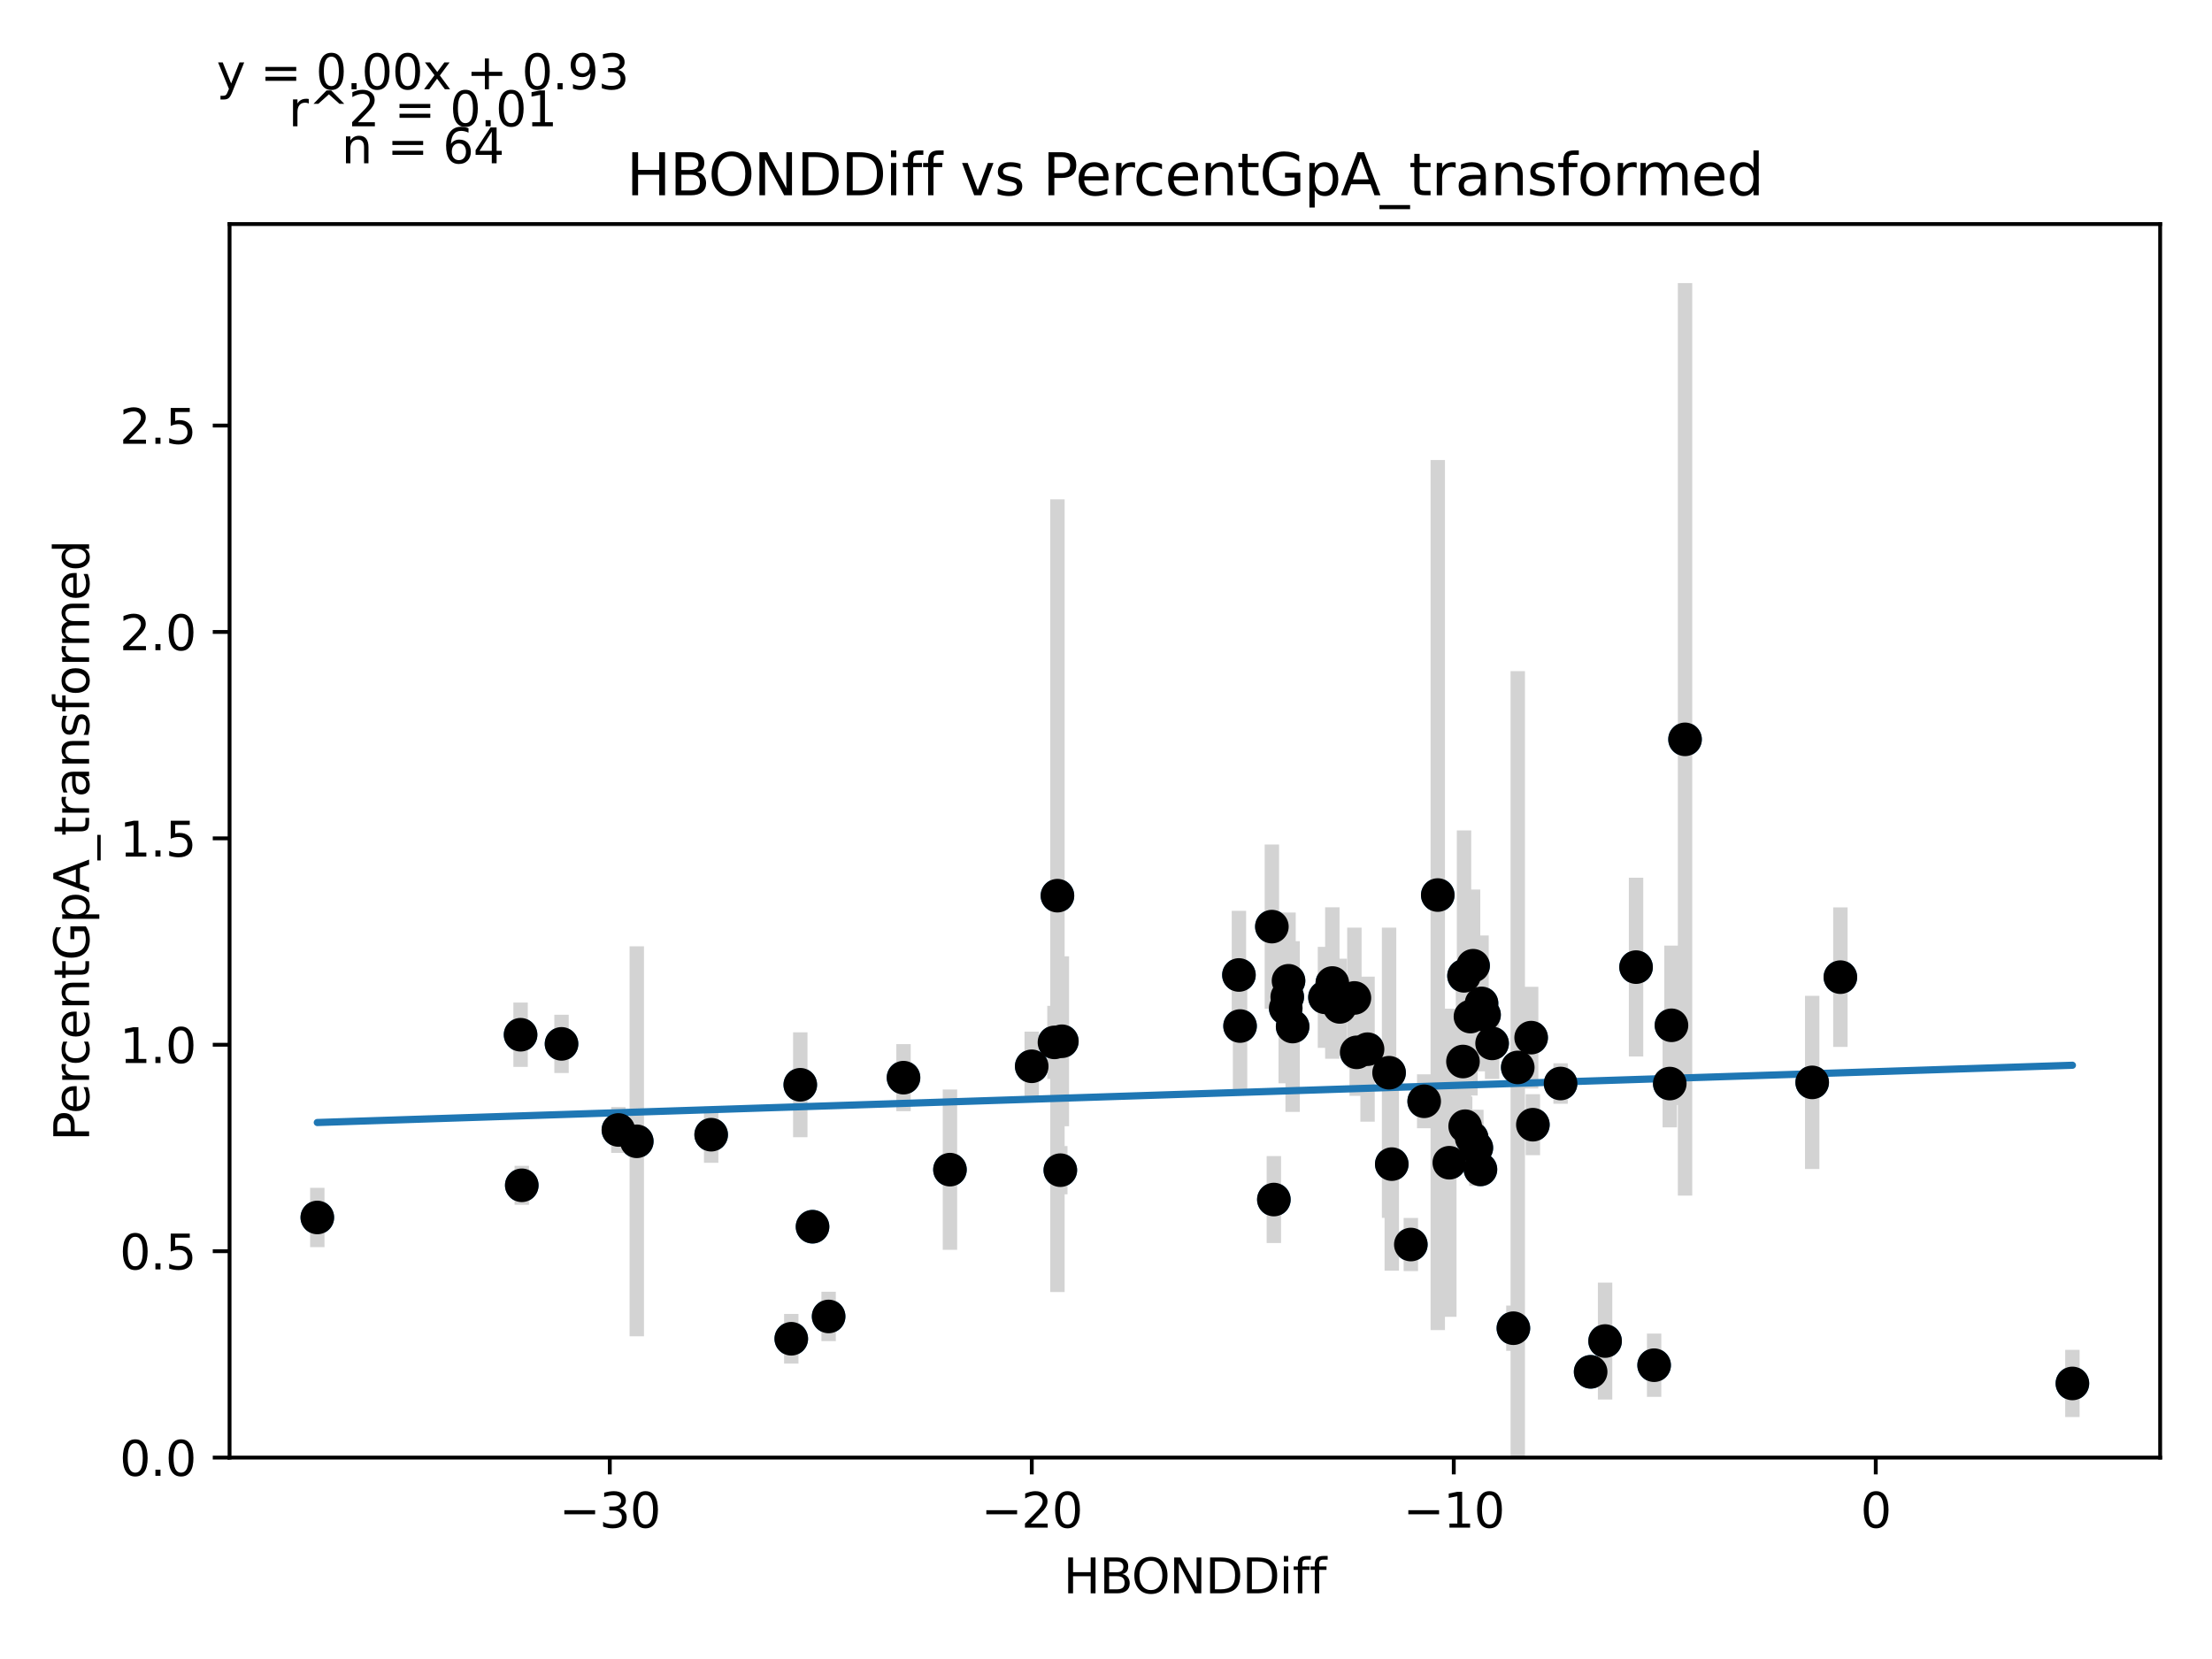<?xml version="1.0" encoding="utf-8" standalone="no"?>
<!DOCTYPE svg PUBLIC "-//W3C//DTD SVG 1.1//EN"
  "http://www.w3.org/Graphics/SVG/1.1/DTD/svg11.dtd">
<svg xmlns:xlink="http://www.w3.org/1999/xlink" width="460.8pt" height="345.6pt" viewBox="0 0 460.8 345.6" xmlns="http://www.w3.org/2000/svg" version="1.1">
 <defs>
  <style type="text/css">*{stroke-linejoin: round; stroke-linecap: butt}</style>
 </defs>
 <g id="figure_1">
  <g id="patch_1">
   <path d="M 0 345.6 
L 460.8 345.6 
L 460.8 0 
L 0 0 
z
" style="fill: #ffffff"/>
  </g>
  <g id="axes_1">
   <g id="patch_2">
    <path d="M 47.821 303.64 
L 450 303.64 
L 450 46.674 
L 47.821 46.674 
z
" style="fill: #ffffff"/>
   </g>
   <g id="PathCollection_1">
    <defs>
     <path id="m2c01fce382" d="M 0 3 
C 0.796 3 1.559 2.684 2.121 2.121 
C 2.684 1.559 3 0.796 3 0 
C 3 -0.796 2.684 -1.559 2.121 -2.121 
C 1.559 -2.684 0.796 -3 0 -3 
C -0.796 -3 -1.559 -2.684 -2.121 -2.121 
C -2.684 -1.559 -3 -0.796 -3 0 
C -3 0.796 -2.684 1.559 -2.121 2.121 
C -1.559 2.684 -0.796 3 0 3 
z
" style="stroke: #1f77b4"/>
    </defs>
    <g clip-path="url(#p303f5708e1)">
     <use xlink:href="#m2c01fce382" x="108.445" y="215.555" style="fill: #1f77b4; stroke: #1f77b4"/>
     <use xlink:href="#m2c01fce382" x="108.696" y="246.919" style="fill: #1f77b4; stroke: #1f77b4"/>
     <use xlink:href="#m2c01fce382" x="258.091" y="203.107" style="fill: #1f77b4; stroke: #1f77b4"/>
     <use xlink:href="#m2c01fce382" x="116.975" y="217.458" style="fill: #1f77b4; stroke: #1f77b4"/>
     <use xlink:href="#m2c01fce382" x="304.763" y="221.133" style="fill: #1f77b4; stroke: #1f77b4"/>
     <use xlink:href="#m2c01fce382" x="268.158" y="207.668" style="fill: #1f77b4; stroke: #1f77b4"/>
     <use xlink:href="#m2c01fce382" x="264.954" y="193.031" style="fill: #1f77b4; stroke: #1f77b4"/>
     <use xlink:href="#m2c01fce382" x="148.149" y="236.379" style="fill: #1f77b4; stroke: #1f77b4"/>
     <use xlink:href="#m2c01fce382" x="265.368" y="249.887" style="fill: #1f77b4; stroke: #1f77b4"/>
     <use xlink:href="#m2c01fce382" x="289.371" y="223.468" style="fill: #1f77b4; stroke: #1f77b4"/>
     <use xlink:href="#m2c01fce382" x="282.146" y="207.891" style="fill: #1f77b4; stroke: #1f77b4"/>
     <use xlink:href="#m2c01fce382" x="66.102" y="253.621" style="fill: #1f77b4; stroke: #1f77b4"/>
     <use xlink:href="#m2c01fce382" x="316.176" y="222.368" style="fill: #1f77b4; stroke: #1f77b4"/>
     <use xlink:href="#m2c01fce382" x="277.549" y="204.781" style="fill: #1f77b4; stroke: #1f77b4"/>
     <use xlink:href="#m2c01fce382" x="164.836" y="278.889" style="fill: #1f77b4; stroke: #1f77b4"/>
     <use xlink:href="#m2c01fce382" x="269.279" y="213.85" style="fill: #1f77b4; stroke: #1f77b4"/>
     <use xlink:href="#m2c01fce382" x="301.92" y="242.218" style="fill: #1f77b4; stroke: #1f77b4"/>
     <use xlink:href="#m2c01fce382" x="219.666" y="217.15" style="fill: #1f77b4; stroke: #1f77b4"/>
     <use xlink:href="#m2c01fce382" x="172.617" y="274.241" style="fill: #1f77b4; stroke: #1f77b4"/>
     <use xlink:href="#m2c01fce382" x="304.982" y="203.282" style="fill: #1f77b4; stroke: #1f77b4"/>
     <use xlink:href="#m2c01fce382" x="299.512" y="186.455" style="fill: #1f77b4; stroke: #1f77b4"/>
     <use xlink:href="#m2c01fce382" x="282.624" y="219.222" style="fill: #1f77b4; stroke: #1f77b4"/>
     <use xlink:href="#m2c01fce382" x="318.967" y="216.158" style="fill: #1f77b4; stroke: #1f77b4"/>
     <use xlink:href="#m2c01fce382" x="309.153" y="211.398" style="fill: #1f77b4; stroke: #1f77b4"/>
     <use xlink:href="#m2c01fce382" x="293.904" y="259.259" style="fill: #1f77b4; stroke: #1f77b4"/>
     <use xlink:href="#m2c01fce382" x="197.893" y="243.658" style="fill: #1f77b4; stroke: #1f77b4"/>
     <use xlink:href="#m2c01fce382" x="347.843" y="225.728" style="fill: #1f77b4; stroke: #1f77b4"/>
     <use xlink:href="#m2c01fce382" x="276.014" y="207.762" style="fill: #1f77b4; stroke: #1f77b4"/>
     <use xlink:href="#m2c01fce382" x="132.652" y="237.755" style="fill: #1f77b4; stroke: #1f77b4"/>
     <use xlink:href="#m2c01fce382" x="296.683" y="229.417" style="fill: #1f77b4; stroke: #1f77b4"/>
     <use xlink:href="#m2c01fce382" x="220.284" y="186.586" style="fill: #1f77b4; stroke: #1f77b4"/>
     <use xlink:href="#m2c01fce382" x="306.322" y="211.772" style="fill: #1f77b4; stroke: #1f77b4"/>
     <use xlink:href="#m2c01fce382" x="267.84" y="210.016" style="fill: #1f77b4; stroke: #1f77b4"/>
     <use xlink:href="#m2c01fce382" x="307.553" y="239.114" style="fill: #1f77b4; stroke: #1f77b4"/>
     <use xlink:href="#m2c01fce382" x="319.326" y="234.296" style="fill: #1f77b4; stroke: #1f77b4"/>
     <use xlink:href="#m2c01fce382" x="188.219" y="224.497" style="fill: #1f77b4; stroke: #1f77b4"/>
     <use xlink:href="#m2c01fce382" x="221.205" y="216.912" style="fill: #1f77b4; stroke: #1f77b4"/>
     <use xlink:href="#m2c01fce382" x="306.871" y="201.177" style="fill: #1f77b4; stroke: #1f77b4"/>
     <use xlink:href="#m2c01fce382" x="279.1" y="209.757" style="fill: #1f77b4; stroke: #1f77b4"/>
     <use xlink:href="#m2c01fce382" x="220.884" y="243.769" style="fill: #1f77b4; stroke: #1f77b4"/>
     <use xlink:href="#m2c01fce382" x="268.423" y="204.316" style="fill: #1f77b4; stroke: #1f77b4"/>
     <use xlink:href="#m2c01fce382" x="334.369" y="279.364" style="fill: #1f77b4; stroke: #1f77b4"/>
     <use xlink:href="#m2c01fce382" x="308.633" y="209.025" style="fill: #1f77b4; stroke: #1f77b4"/>
     <use xlink:href="#m2c01fce382" x="169.266" y="255.547" style="fill: #1f77b4; stroke: #1f77b4"/>
     <use xlink:href="#m2c01fce382" x="289.93" y="242.508" style="fill: #1f77b4; stroke: #1f77b4"/>
     <use xlink:href="#m2c01fce382" x="344.584" y="284.397" style="fill: #1f77b4; stroke: #1f77b4"/>
     <use xlink:href="#m2c01fce382" x="306.583" y="237.053" style="fill: #1f77b4; stroke: #1f77b4"/>
     <use xlink:href="#m2c01fce382" x="214.925" y="222.128" style="fill: #1f77b4; stroke: #1f77b4"/>
     <use xlink:href="#m2c01fce382" x="308.403" y="243.612" style="fill: #1f77b4; stroke: #1f77b4"/>
     <use xlink:href="#m2c01fce382" x="340.82" y="201.469" style="fill: #1f77b4; stroke: #1f77b4"/>
     <use xlink:href="#m2c01fce382" x="305.221" y="234.61" style="fill: #1f77b4; stroke: #1f77b4"/>
     <use xlink:href="#m2c01fce382" x="351.023" y="154.019" style="fill: #1f77b4; stroke: #1f77b4"/>
     <use xlink:href="#m2c01fce382" x="331.359" y="285.777" style="fill: #1f77b4; stroke: #1f77b4"/>
     <use xlink:href="#m2c01fce382" x="348.198" y="213.588" style="fill: #1f77b4; stroke: #1f77b4"/>
     <use xlink:href="#m2c01fce382" x="315.267" y="276.689" style="fill: #1f77b4; stroke: #1f77b4"/>
     <use xlink:href="#m2c01fce382" x="284.885" y="218.565" style="fill: #1f77b4; stroke: #1f77b4"/>
     <use xlink:href="#m2c01fce382" x="166.713" y="225.978" style="fill: #1f77b4; stroke: #1f77b4"/>
     <use xlink:href="#m2c01fce382" x="310.833" y="217.358" style="fill: #1f77b4; stroke: #1f77b4"/>
     <use xlink:href="#m2c01fce382" x="128.823" y="235.39" style="fill: #1f77b4; stroke: #1f77b4"/>
     <use xlink:href="#m2c01fce382" x="377.512" y="225.482" style="fill: #1f77b4; stroke: #1f77b4"/>
     <use xlink:href="#m2c01fce382" x="325.097" y="225.716" style="fill: #1f77b4; stroke: #1f77b4"/>
     <use xlink:href="#m2c01fce382" x="383.384" y="203.558" style="fill: #1f77b4; stroke: #1f77b4"/>
     <use xlink:href="#m2c01fce382" x="431.719" y="288.195" style="fill: #1f77b4; stroke: #1f77b4"/>
     <use xlink:href="#m2c01fce382" x="258.327" y="213.743" style="fill: #1f77b4; stroke: #1f77b4"/>
    </g>
   </g>
   <g id="matplotlib.axis_1">
    <g id="xtick_1">
     <g id="line2d_1">
      <defs>
       <path id="mbd1d19f939" d="M 0 0 
L 0 3.5 
" style="stroke: #000000; stroke-width: 0.8"/>
      </defs>
      <g>
       <use xlink:href="#mbd1d19f939" x="127.031" y="303.64" style="stroke: #000000; stroke-width: 0.8"/>
      </g>
     </g>
     <g id="text_1">
      <!-- −30 -->
      <g transform="translate(116.478 318.238)scale(0.1 -0.1)">
       <defs>
        <path id="DejaVuSans-2212" d="M 678 2272 
L 4684 2272 
L 4684 1741 
L 678 1741 
L 678 2272 
z
" transform="scale(0.016)"/>
        <path id="DejaVuSans-33" d="M 2597 2516 
Q 3050 2419 3304 2112 
Q 3559 1806 3559 1356 
Q 3559 666 3084 287 
Q 2609 -91 1734 -91 
Q 1441 -91 1130 -33 
Q 819 25 488 141 
L 488 750 
Q 750 597 1062 519 
Q 1375 441 1716 441 
Q 2309 441 2620 675 
Q 2931 909 2931 1356 
Q 2931 1769 2642 2001 
Q 2353 2234 1838 2234 
L 1294 2234 
L 1294 2753 
L 1863 2753 
Q 2328 2753 2575 2939 
Q 2822 3125 2822 3475 
Q 2822 3834 2567 4026 
Q 2313 4219 1838 4219 
Q 1578 4219 1281 4162 
Q 984 4106 628 3988 
L 628 4550 
Q 988 4650 1302 4700 
Q 1616 4750 1894 4750 
Q 2613 4750 3031 4423 
Q 3450 4097 3450 3541 
Q 3450 3153 3228 2886 
Q 3006 2619 2597 2516 
z
" transform="scale(0.016)"/>
        <path id="DejaVuSans-30" d="M 2034 4250 
Q 1547 4250 1301 3770 
Q 1056 3291 1056 2328 
Q 1056 1369 1301 889 
Q 1547 409 2034 409 
Q 2525 409 2770 889 
Q 3016 1369 3016 2328 
Q 3016 3291 2770 3770 
Q 2525 4250 2034 4250 
z
M 2034 4750 
Q 2819 4750 3233 4129 
Q 3647 3509 3647 2328 
Q 3647 1150 3233 529 
Q 2819 -91 2034 -91 
Q 1250 -91 836 529 
Q 422 1150 422 2328 
Q 422 3509 836 4129 
Q 1250 4750 2034 4750 
z
" transform="scale(0.016)"/>
       </defs>
       <use xlink:href="#DejaVuSans-2212"/>
       <use xlink:href="#DejaVuSans-33" x="83.789"/>
       <use xlink:href="#DejaVuSans-30" x="147.412"/>
      </g>
     </g>
    </g>
    <g id="xtick_2">
     <g id="line2d_2">
      <g>
       <use xlink:href="#mbd1d19f939" x="214.939" y="303.64" style="stroke: #000000; stroke-width: 0.8"/>
      </g>
     </g>
     <g id="text_2">
      <!-- −20 -->
      <g transform="translate(204.387 318.238)scale(0.1 -0.1)">
       <defs>
        <path id="DejaVuSans-32" d="M 1228 531 
L 3431 531 
L 3431 0 
L 469 0 
L 469 531 
Q 828 903 1448 1529 
Q 2069 2156 2228 2338 
Q 2531 2678 2651 2914 
Q 2772 3150 2772 3378 
Q 2772 3750 2511 3984 
Q 2250 4219 1831 4219 
Q 1534 4219 1204 4116 
Q 875 4013 500 3803 
L 500 4441 
Q 881 4594 1212 4672 
Q 1544 4750 1819 4750 
Q 2544 4750 2975 4387 
Q 3406 4025 3406 3419 
Q 3406 3131 3298 2873 
Q 3191 2616 2906 2266 
Q 2828 2175 2409 1742 
Q 1991 1309 1228 531 
z
" transform="scale(0.016)"/>
       </defs>
       <use xlink:href="#DejaVuSans-2212"/>
       <use xlink:href="#DejaVuSans-32" x="83.789"/>
       <use xlink:href="#DejaVuSans-30" x="147.412"/>
      </g>
     </g>
    </g>
    <g id="xtick_3">
     <g id="line2d_3">
      <g>
       <use xlink:href="#mbd1d19f939" x="302.848" y="303.64" style="stroke: #000000; stroke-width: 0.8"/>
      </g>
     </g>
     <g id="text_3">
      <!-- −10 -->
      <g transform="translate(292.295 318.238)scale(0.1 -0.1)">
       <defs>
        <path id="DejaVuSans-31" d="M 794 531 
L 1825 531 
L 1825 4091 
L 703 3866 
L 703 4441 
L 1819 4666 
L 2450 4666 
L 2450 531 
L 3481 531 
L 3481 0 
L 794 0 
L 794 531 
z
" transform="scale(0.016)"/>
       </defs>
       <use xlink:href="#DejaVuSans-2212"/>
       <use xlink:href="#DejaVuSans-31" x="83.789"/>
       <use xlink:href="#DejaVuSans-30" x="147.412"/>
      </g>
     </g>
    </g>
    <g id="xtick_4">
     <g id="line2d_4">
      <g>
       <use xlink:href="#mbd1d19f939" x="390.756" y="303.64" style="stroke: #000000; stroke-width: 0.8"/>
      </g>
     </g>
     <g id="text_4">
      <!-- 0 -->
      <g transform="translate(387.575 318.238)scale(0.1 -0.1)">
       <use xlink:href="#DejaVuSans-30"/>
      </g>
     </g>
    </g>
    <g id="text_5">
     <!-- HBONDDiff -->
     <g transform="translate(221.522 331.917)scale(0.1 -0.1)">
      <defs>
       <path id="DejaVuSans-48" d="M 628 4666 
L 1259 4666 
L 1259 2753 
L 3553 2753 
L 3553 4666 
L 4184 4666 
L 4184 0 
L 3553 0 
L 3553 2222 
L 1259 2222 
L 1259 0 
L 628 0 
L 628 4666 
z
" transform="scale(0.016)"/>
       <path id="DejaVuSans-42" d="M 1259 2228 
L 1259 519 
L 2272 519 
Q 2781 519 3026 730 
Q 3272 941 3272 1375 
Q 3272 1813 3026 2020 
Q 2781 2228 2272 2228 
L 1259 2228 
z
M 1259 4147 
L 1259 2741 
L 2194 2741 
Q 2656 2741 2882 2914 
Q 3109 3088 3109 3444 
Q 3109 3797 2882 3972 
Q 2656 4147 2194 4147 
L 1259 4147 
z
M 628 4666 
L 2241 4666 
Q 2963 4666 3353 4366 
Q 3744 4066 3744 3513 
Q 3744 3084 3544 2831 
Q 3344 2578 2956 2516 
Q 3422 2416 3680 2098 
Q 3938 1781 3938 1306 
Q 3938 681 3513 340 
Q 3088 0 2303 0 
L 628 0 
L 628 4666 
z
" transform="scale(0.016)"/>
       <path id="DejaVuSans-4f" d="M 2522 4238 
Q 1834 4238 1429 3725 
Q 1025 3213 1025 2328 
Q 1025 1447 1429 934 
Q 1834 422 2522 422 
Q 3209 422 3611 934 
Q 4013 1447 4013 2328 
Q 4013 3213 3611 3725 
Q 3209 4238 2522 4238 
z
M 2522 4750 
Q 3503 4750 4090 4092 
Q 4678 3434 4678 2328 
Q 4678 1225 4090 567 
Q 3503 -91 2522 -91 
Q 1538 -91 948 565 
Q 359 1222 359 2328 
Q 359 3434 948 4092 
Q 1538 4750 2522 4750 
z
" transform="scale(0.016)"/>
       <path id="DejaVuSans-4e" d="M 628 4666 
L 1478 4666 
L 3547 763 
L 3547 4666 
L 4159 4666 
L 4159 0 
L 3309 0 
L 1241 3903 
L 1241 0 
L 628 0 
L 628 4666 
z
" transform="scale(0.016)"/>
       <path id="DejaVuSans-44" d="M 1259 4147 
L 1259 519 
L 2022 519 
Q 2988 519 3436 956 
Q 3884 1394 3884 2338 
Q 3884 3275 3436 3711 
Q 2988 4147 2022 4147 
L 1259 4147 
z
M 628 4666 
L 1925 4666 
Q 3281 4666 3915 4102 
Q 4550 3538 4550 2338 
Q 4550 1131 3912 565 
Q 3275 0 1925 0 
L 628 0 
L 628 4666 
z
" transform="scale(0.016)"/>
       <path id="DejaVuSans-69" d="M 603 3500 
L 1178 3500 
L 1178 0 
L 603 0 
L 603 3500 
z
M 603 4863 
L 1178 4863 
L 1178 4134 
L 603 4134 
L 603 4863 
z
" transform="scale(0.016)"/>
       <path id="DejaVuSans-66" d="M 2375 4863 
L 2375 4384 
L 1825 4384 
Q 1516 4384 1395 4259 
Q 1275 4134 1275 3809 
L 1275 3500 
L 2222 3500 
L 2222 3053 
L 1275 3053 
L 1275 0 
L 697 0 
L 697 3053 
L 147 3053 
L 147 3500 
L 697 3500 
L 697 3744 
Q 697 4328 969 4595 
Q 1241 4863 1831 4863 
L 2375 4863 
z
" transform="scale(0.016)"/>
      </defs>
      <use xlink:href="#DejaVuSans-48"/>
      <use xlink:href="#DejaVuSans-42" x="75.195"/>
      <use xlink:href="#DejaVuSans-4f" x="142.049"/>
      <use xlink:href="#DejaVuSans-4e" x="220.76"/>
      <use xlink:href="#DejaVuSans-44" x="295.564"/>
      <use xlink:href="#DejaVuSans-44" x="372.566"/>
      <use xlink:href="#DejaVuSans-69" x="449.568"/>
      <use xlink:href="#DejaVuSans-66" x="477.352"/>
      <use xlink:href="#DejaVuSans-66" x="512.557"/>
     </g>
    </g>
   </g>
   <g id="matplotlib.axis_2">
    <g id="ytick_1">
     <g id="line2d_5">
      <defs>
       <path id="m7f27d07164" d="M 0 0 
L -3.5 0 
" style="stroke: #000000; stroke-width: 0.8"/>
      </defs>
      <g>
       <use xlink:href="#m7f27d07164" x="47.821" y="303.64" style="stroke: #000000; stroke-width: 0.8"/>
      </g>
     </g>
     <g id="text_6">
      <!-- 0.0 -->
      <g transform="translate(24.918 307.439)scale(0.1 -0.1)">
       <defs>
        <path id="DejaVuSans-2e" d="M 684 794 
L 1344 794 
L 1344 0 
L 684 0 
L 684 794 
z
" transform="scale(0.016)"/>
       </defs>
       <use xlink:href="#DejaVuSans-30"/>
       <use xlink:href="#DejaVuSans-2e" x="63.623"/>
       <use xlink:href="#DejaVuSans-30" x="95.41"/>
      </g>
     </g>
    </g>
    <g id="ytick_2">
     <g id="line2d_6">
      <g>
       <use xlink:href="#m7f27d07164" x="47.821" y="260.642" style="stroke: #000000; stroke-width: 0.8"/>
      </g>
     </g>
     <g id="text_7">
      <!-- 0.5 -->
      <g transform="translate(24.918 264.441)scale(0.1 -0.1)">
       <defs>
        <path id="DejaVuSans-35" d="M 691 4666 
L 3169 4666 
L 3169 4134 
L 1269 4134 
L 1269 2991 
Q 1406 3038 1543 3061 
Q 1681 3084 1819 3084 
Q 2600 3084 3056 2656 
Q 3513 2228 3513 1497 
Q 3513 744 3044 326 
Q 2575 -91 1722 -91 
Q 1428 -91 1123 -41 
Q 819 9 494 109 
L 494 744 
Q 775 591 1075 516 
Q 1375 441 1709 441 
Q 2250 441 2565 725 
Q 2881 1009 2881 1497 
Q 2881 1984 2565 2268 
Q 2250 2553 1709 2553 
Q 1456 2553 1204 2497 
Q 953 2441 691 2322 
L 691 4666 
z
" transform="scale(0.016)"/>
       </defs>
       <use xlink:href="#DejaVuSans-30"/>
       <use xlink:href="#DejaVuSans-2e" x="63.623"/>
       <use xlink:href="#DejaVuSans-35" x="95.41"/>
      </g>
     </g>
    </g>
    <g id="ytick_3">
     <g id="line2d_7">
      <g>
       <use xlink:href="#m7f27d07164" x="47.821" y="217.643" style="stroke: #000000; stroke-width: 0.8"/>
      </g>
     </g>
     <g id="text_8">
      <!-- 1.0 -->
      <g transform="translate(24.918 221.443)scale(0.1 -0.1)">
       <use xlink:href="#DejaVuSans-31"/>
       <use xlink:href="#DejaVuSans-2e" x="63.623"/>
       <use xlink:href="#DejaVuSans-30" x="95.41"/>
      </g>
     </g>
    </g>
    <g id="ytick_4">
     <g id="line2d_8">
      <g>
       <use xlink:href="#m7f27d07164" x="47.821" y="174.645" style="stroke: #000000; stroke-width: 0.8"/>
      </g>
     </g>
     <g id="text_9">
      <!-- 1.5 -->
      <g transform="translate(24.918 178.444)scale(0.1 -0.1)">
       <use xlink:href="#DejaVuSans-31"/>
       <use xlink:href="#DejaVuSans-2e" x="63.623"/>
       <use xlink:href="#DejaVuSans-35" x="95.41"/>
      </g>
     </g>
    </g>
    <g id="ytick_5">
     <g id="line2d_9">
      <g>
       <use xlink:href="#m7f27d07164" x="47.821" y="131.647" style="stroke: #000000; stroke-width: 0.8"/>
      </g>
     </g>
     <g id="text_10">
      <!-- 2.0 -->
      <g transform="translate(24.918 135.446)scale(0.1 -0.1)">
       <use xlink:href="#DejaVuSans-32"/>
       <use xlink:href="#DejaVuSans-2e" x="63.623"/>
       <use xlink:href="#DejaVuSans-30" x="95.41"/>
      </g>
     </g>
    </g>
    <g id="ytick_6">
     <g id="line2d_10">
      <g>
       <use xlink:href="#m7f27d07164" x="47.821" y="88.649" style="stroke: #000000; stroke-width: 0.8"/>
      </g>
     </g>
     <g id="text_11">
      <!-- 2.5 -->
      <g transform="translate(24.918 92.448)scale(0.1 -0.1)">
       <use xlink:href="#DejaVuSans-32"/>
       <use xlink:href="#DejaVuSans-2e" x="63.623"/>
       <use xlink:href="#DejaVuSans-35" x="95.41"/>
      </g>
     </g>
    </g>
    <g id="text_12">
     <!-- PercentGpA_transformed -->
     <g transform="translate(18.56 237.695)rotate(-90)scale(0.1 -0.1)">
      <defs>
       <path id="DejaVuSans-50" d="M 1259 4147 
L 1259 2394 
L 2053 2394 
Q 2494 2394 2734 2622 
Q 2975 2850 2975 3272 
Q 2975 3691 2734 3919 
Q 2494 4147 2053 4147 
L 1259 4147 
z
M 628 4666 
L 2053 4666 
Q 2838 4666 3239 4311 
Q 3641 3956 3641 3272 
Q 3641 2581 3239 2228 
Q 2838 1875 2053 1875 
L 1259 1875 
L 1259 0 
L 628 0 
L 628 4666 
z
" transform="scale(0.016)"/>
       <path id="DejaVuSans-65" d="M 3597 1894 
L 3597 1613 
L 953 1613 
Q 991 1019 1311 708 
Q 1631 397 2203 397 
Q 2534 397 2845 478 
Q 3156 559 3463 722 
L 3463 178 
Q 3153 47 2828 -22 
Q 2503 -91 2169 -91 
Q 1331 -91 842 396 
Q 353 884 353 1716 
Q 353 2575 817 3079 
Q 1281 3584 2069 3584 
Q 2775 3584 3186 3129 
Q 3597 2675 3597 1894 
z
M 3022 2063 
Q 3016 2534 2758 2815 
Q 2500 3097 2075 3097 
Q 1594 3097 1305 2825 
Q 1016 2553 972 2059 
L 3022 2063 
z
" transform="scale(0.016)"/>
       <path id="DejaVuSans-72" d="M 2631 2963 
Q 2534 3019 2420 3045 
Q 2306 3072 2169 3072 
Q 1681 3072 1420 2755 
Q 1159 2438 1159 1844 
L 1159 0 
L 581 0 
L 581 3500 
L 1159 3500 
L 1159 2956 
Q 1341 3275 1631 3429 
Q 1922 3584 2338 3584 
Q 2397 3584 2469 3576 
Q 2541 3569 2628 3553 
L 2631 2963 
z
" transform="scale(0.016)"/>
       <path id="DejaVuSans-63" d="M 3122 3366 
L 3122 2828 
Q 2878 2963 2633 3030 
Q 2388 3097 2138 3097 
Q 1578 3097 1268 2742 
Q 959 2388 959 1747 
Q 959 1106 1268 751 
Q 1578 397 2138 397 
Q 2388 397 2633 464 
Q 2878 531 3122 666 
L 3122 134 
Q 2881 22 2623 -34 
Q 2366 -91 2075 -91 
Q 1284 -91 818 406 
Q 353 903 353 1747 
Q 353 2603 823 3093 
Q 1294 3584 2113 3584 
Q 2378 3584 2631 3529 
Q 2884 3475 3122 3366 
z
" transform="scale(0.016)"/>
       <path id="DejaVuSans-6e" d="M 3513 2113 
L 3513 0 
L 2938 0 
L 2938 2094 
Q 2938 2591 2744 2837 
Q 2550 3084 2163 3084 
Q 1697 3084 1428 2787 
Q 1159 2491 1159 1978 
L 1159 0 
L 581 0 
L 581 3500 
L 1159 3500 
L 1159 2956 
Q 1366 3272 1645 3428 
Q 1925 3584 2291 3584 
Q 2894 3584 3203 3211 
Q 3513 2838 3513 2113 
z
" transform="scale(0.016)"/>
       <path id="DejaVuSans-74" d="M 1172 4494 
L 1172 3500 
L 2356 3500 
L 2356 3053 
L 1172 3053 
L 1172 1153 
Q 1172 725 1289 603 
Q 1406 481 1766 481 
L 2356 481 
L 2356 0 
L 1766 0 
Q 1100 0 847 248 
Q 594 497 594 1153 
L 594 3053 
L 172 3053 
L 172 3500 
L 594 3500 
L 594 4494 
L 1172 4494 
z
" transform="scale(0.016)"/>
       <path id="DejaVuSans-47" d="M 3809 666 
L 3809 1919 
L 2778 1919 
L 2778 2438 
L 4434 2438 
L 4434 434 
Q 4069 175 3628 42 
Q 3188 -91 2688 -91 
Q 1594 -91 976 548 
Q 359 1188 359 2328 
Q 359 3472 976 4111 
Q 1594 4750 2688 4750 
Q 3144 4750 3555 4637 
Q 3966 4525 4313 4306 
L 4313 3634 
Q 3963 3931 3569 4081 
Q 3175 4231 2741 4231 
Q 1884 4231 1454 3753 
Q 1025 3275 1025 2328 
Q 1025 1384 1454 906 
Q 1884 428 2741 428 
Q 3075 428 3337 486 
Q 3600 544 3809 666 
z
" transform="scale(0.016)"/>
       <path id="DejaVuSans-70" d="M 1159 525 
L 1159 -1331 
L 581 -1331 
L 581 3500 
L 1159 3500 
L 1159 2969 
Q 1341 3281 1617 3432 
Q 1894 3584 2278 3584 
Q 2916 3584 3314 3078 
Q 3713 2572 3713 1747 
Q 3713 922 3314 415 
Q 2916 -91 2278 -91 
Q 1894 -91 1617 61 
Q 1341 213 1159 525 
z
M 3116 1747 
Q 3116 2381 2855 2742 
Q 2594 3103 2138 3103 
Q 1681 3103 1420 2742 
Q 1159 2381 1159 1747 
Q 1159 1113 1420 752 
Q 1681 391 2138 391 
Q 2594 391 2855 752 
Q 3116 1113 3116 1747 
z
" transform="scale(0.016)"/>
       <path id="DejaVuSans-41" d="M 2188 4044 
L 1331 1722 
L 3047 1722 
L 2188 4044 
z
M 1831 4666 
L 2547 4666 
L 4325 0 
L 3669 0 
L 3244 1197 
L 1141 1197 
L 716 0 
L 50 0 
L 1831 4666 
z
" transform="scale(0.016)"/>
       <path id="DejaVuSans-5f" d="M 3263 -1063 
L 3263 -1509 
L -63 -1509 
L -63 -1063 
L 3263 -1063 
z
" transform="scale(0.016)"/>
       <path id="DejaVuSans-61" d="M 2194 1759 
Q 1497 1759 1228 1600 
Q 959 1441 959 1056 
Q 959 750 1161 570 
Q 1363 391 1709 391 
Q 2188 391 2477 730 
Q 2766 1069 2766 1631 
L 2766 1759 
L 2194 1759 
z
M 3341 1997 
L 3341 0 
L 2766 0 
L 2766 531 
Q 2569 213 2275 61 
Q 1981 -91 1556 -91 
Q 1019 -91 701 211 
Q 384 513 384 1019 
Q 384 1609 779 1909 
Q 1175 2209 1959 2209 
L 2766 2209 
L 2766 2266 
Q 2766 2663 2505 2880 
Q 2244 3097 1772 3097 
Q 1472 3097 1187 3025 
Q 903 2953 641 2809 
L 641 3341 
Q 956 3463 1253 3523 
Q 1550 3584 1831 3584 
Q 2591 3584 2966 3190 
Q 3341 2797 3341 1997 
z
" transform="scale(0.016)"/>
       <path id="DejaVuSans-73" d="M 2834 3397 
L 2834 2853 
Q 2591 2978 2328 3040 
Q 2066 3103 1784 3103 
Q 1356 3103 1142 2972 
Q 928 2841 928 2578 
Q 928 2378 1081 2264 
Q 1234 2150 1697 2047 
L 1894 2003 
Q 2506 1872 2764 1633 
Q 3022 1394 3022 966 
Q 3022 478 2636 193 
Q 2250 -91 1575 -91 
Q 1294 -91 989 -36 
Q 684 19 347 128 
L 347 722 
Q 666 556 975 473 
Q 1284 391 1588 391 
Q 1994 391 2212 530 
Q 2431 669 2431 922 
Q 2431 1156 2273 1281 
Q 2116 1406 1581 1522 
L 1381 1569 
Q 847 1681 609 1914 
Q 372 2147 372 2553 
Q 372 3047 722 3315 
Q 1072 3584 1716 3584 
Q 2034 3584 2315 3537 
Q 2597 3491 2834 3397 
z
" transform="scale(0.016)"/>
       <path id="DejaVuSans-6f" d="M 1959 3097 
Q 1497 3097 1228 2736 
Q 959 2375 959 1747 
Q 959 1119 1226 758 
Q 1494 397 1959 397 
Q 2419 397 2687 759 
Q 2956 1122 2956 1747 
Q 2956 2369 2687 2733 
Q 2419 3097 1959 3097 
z
M 1959 3584 
Q 2709 3584 3137 3096 
Q 3566 2609 3566 1747 
Q 3566 888 3137 398 
Q 2709 -91 1959 -91 
Q 1206 -91 779 398 
Q 353 888 353 1747 
Q 353 2609 779 3096 
Q 1206 3584 1959 3584 
z
" transform="scale(0.016)"/>
       <path id="DejaVuSans-6d" d="M 3328 2828 
Q 3544 3216 3844 3400 
Q 4144 3584 4550 3584 
Q 5097 3584 5394 3201 
Q 5691 2819 5691 2113 
L 5691 0 
L 5113 0 
L 5113 2094 
Q 5113 2597 4934 2840 
Q 4756 3084 4391 3084 
Q 3944 3084 3684 2787 
Q 3425 2491 3425 1978 
L 3425 0 
L 2847 0 
L 2847 2094 
Q 2847 2600 2669 2842 
Q 2491 3084 2119 3084 
Q 1678 3084 1418 2786 
Q 1159 2488 1159 1978 
L 1159 0 
L 581 0 
L 581 3500 
L 1159 3500 
L 1159 2956 
Q 1356 3278 1631 3431 
Q 1906 3584 2284 3584 
Q 2666 3584 2933 3390 
Q 3200 3197 3328 2828 
z
" transform="scale(0.016)"/>
       <path id="DejaVuSans-64" d="M 2906 2969 
L 2906 4863 
L 3481 4863 
L 3481 0 
L 2906 0 
L 2906 525 
Q 2725 213 2448 61 
Q 2172 -91 1784 -91 
Q 1150 -91 751 415 
Q 353 922 353 1747 
Q 353 2572 751 3078 
Q 1150 3584 1784 3584 
Q 2172 3584 2448 3432 
Q 2725 3281 2906 2969 
z
M 947 1747 
Q 947 1113 1208 752 
Q 1469 391 1925 391 
Q 2381 391 2643 752 
Q 2906 1113 2906 1747 
Q 2906 2381 2643 2742 
Q 2381 3103 1925 3103 
Q 1469 3103 1208 2742 
Q 947 2381 947 1747 
z
" transform="scale(0.016)"/>
      </defs>
      <use xlink:href="#DejaVuSans-50"/>
      <use xlink:href="#DejaVuSans-65" x="56.678"/>
      <use xlink:href="#DejaVuSans-72" x="118.201"/>
      <use xlink:href="#DejaVuSans-63" x="157.064"/>
      <use xlink:href="#DejaVuSans-65" x="212.045"/>
      <use xlink:href="#DejaVuSans-6e" x="273.568"/>
      <use xlink:href="#DejaVuSans-74" x="336.947"/>
      <use xlink:href="#DejaVuSans-47" x="376.156"/>
      <use xlink:href="#DejaVuSans-70" x="453.646"/>
      <use xlink:href="#DejaVuSans-41" x="517.123"/>
      <use xlink:href="#DejaVuSans-5f" x="585.531"/>
      <use xlink:href="#DejaVuSans-74" x="635.531"/>
      <use xlink:href="#DejaVuSans-72" x="674.74"/>
      <use xlink:href="#DejaVuSans-61" x="715.854"/>
      <use xlink:href="#DejaVuSans-6e" x="777.133"/>
      <use xlink:href="#DejaVuSans-73" x="840.512"/>
      <use xlink:href="#DejaVuSans-66" x="892.611"/>
      <use xlink:href="#DejaVuSans-6f" x="927.816"/>
      <use xlink:href="#DejaVuSans-72" x="988.998"/>
      <use xlink:href="#DejaVuSans-6d" x="1028.361"/>
      <use xlink:href="#DejaVuSans-65" x="1125.773"/>
      <use xlink:href="#DejaVuSans-64" x="1187.297"/>
     </g>
    </g>
   </g>
   <g id="LineCollection_1">
    <path d="M 108.445 222.259 
L 108.445 208.851 
" clip-path="url(#p303f5708e1)" style="fill: none; stroke: #d3d3d3; stroke-width: 3"/>
    <path d="M 108.696 250.982 
L 108.696 242.856 
" clip-path="url(#p303f5708e1)" style="fill: none; stroke: #d3d3d3; stroke-width: 3"/>
    <path d="M 258.091 216.47 
L 258.091 189.744 
" clip-path="url(#p303f5708e1)" style="fill: none; stroke: #d3d3d3; stroke-width: 3"/>
    <path d="M 116.975 223.527 
L 116.975 211.389 
" clip-path="url(#p303f5708e1)" style="fill: none; stroke: #d3d3d3; stroke-width: 3"/>
    <path d="M 304.763 238.26 
L 304.763 204.007 
" clip-path="url(#p303f5708e1)" style="fill: none; stroke: #d3d3d3; stroke-width: 3"/>
    <path d="M 268.158 214.939 
L 268.158 200.397 
" clip-path="url(#p303f5708e1)" style="fill: none; stroke: #d3d3d3; stroke-width: 3"/>
    <path d="M 264.954 210.136 
L 264.954 175.926 
" clip-path="url(#p303f5708e1)" style="fill: none; stroke: #d3d3d3; stroke-width: 3"/>
    <path d="M 148.149 242.228 
L 148.149 230.531 
" clip-path="url(#p303f5708e1)" style="fill: none; stroke: #d3d3d3; stroke-width: 3"/>
    <path d="M 265.368 258.947 
L 265.368 240.827 
" clip-path="url(#p303f5708e1)" style="fill: none; stroke: #d3d3d3; stroke-width: 3"/>
    <path d="M 289.371 253.699 
L 289.371 193.236 
" clip-path="url(#p303f5708e1)" style="fill: none; stroke: #d3d3d3; stroke-width: 3"/>
    <path d="M 282.146 222.538 
L 282.146 193.245 
" clip-path="url(#p303f5708e1)" style="fill: none; stroke: #d3d3d3; stroke-width: 3"/>
    <path d="M 66.102 259.802 
L 66.102 247.439 
" clip-path="url(#p303f5708e1)" style="fill: none; stroke: #d3d3d3; stroke-width: 3"/>
    <path d="M 316.176 304.928 
L 316.176 139.808 
" clip-path="url(#p303f5708e1)" style="fill: none; stroke: #d3d3d3; stroke-width: 3"/>
    <path d="M 277.549 220.558 
L 277.549 189.004 
" clip-path="url(#p303f5708e1)" style="fill: none; stroke: #d3d3d3; stroke-width: 3"/>
    <path d="M 164.836 284.063 
L 164.836 273.716 
" clip-path="url(#p303f5708e1)" style="fill: none; stroke: #d3d3d3; stroke-width: 3"/>
    <path d="M 269.279 231.626 
L 269.279 196.073 
" clip-path="url(#p303f5708e1)" style="fill: none; stroke: #d3d3d3; stroke-width: 3"/>
    <path d="M 301.92 274.314 
L 301.92 210.122 
" clip-path="url(#p303f5708e1)" style="fill: none; stroke: #d3d3d3; stroke-width: 3"/>
    <path d="M 219.666 224.765 
L 219.666 209.535 
" clip-path="url(#p303f5708e1)" style="fill: none; stroke: #d3d3d3; stroke-width: 3"/>
    <path d="M 172.617 279.382 
L 172.617 269.101 
" clip-path="url(#p303f5708e1)" style="fill: none; stroke: #d3d3d3; stroke-width: 3"/>
    <path d="M 304.982 233.57 
L 304.982 172.994 
" clip-path="url(#p303f5708e1)" style="fill: none; stroke: #d3d3d3; stroke-width: 3"/>
    <path d="M 299.512 277.078 
L 299.512 95.831 
" clip-path="url(#p303f5708e1)" style="fill: none; stroke: #d3d3d3; stroke-width: 3"/>
    <path d="M 282.624 228.285 
L 282.624 210.159 
" clip-path="url(#p303f5708e1)" style="fill: none; stroke: #d3d3d3; stroke-width: 3"/>
    <path d="M 318.967 226.745 
L 318.967 205.571 
" clip-path="url(#p303f5708e1)" style="fill: none; stroke: #d3d3d3; stroke-width: 3"/>
    <path d="M 309.153 214.126 
L 309.153 208.67 
" clip-path="url(#p303f5708e1)" style="fill: none; stroke: #d3d3d3; stroke-width: 3"/>
    <path d="M 293.904 264.795 
L 293.904 253.722 
" clip-path="url(#p303f5708e1)" style="fill: none; stroke: #d3d3d3; stroke-width: 3"/>
    <path d="M 197.893 260.359 
L 197.893 226.957 
" clip-path="url(#p303f5708e1)" style="fill: none; stroke: #d3d3d3; stroke-width: 3"/>
    <path d="M 347.843 234.848 
L 347.843 216.608 
" clip-path="url(#p303f5708e1)" style="fill: none; stroke: #d3d3d3; stroke-width: 3"/>
    <path d="M 276.014 218.28 
L 276.014 197.244 
" clip-path="url(#p303f5708e1)" style="fill: none; stroke: #d3d3d3; stroke-width: 3"/>
    <path d="M 132.652 278.375 
L 132.652 197.136 
" clip-path="url(#p303f5708e1)" style="fill: none; stroke: #d3d3d3; stroke-width: 3"/>
    <path d="M 296.683 235.033 
L 296.683 223.8 
" clip-path="url(#p303f5708e1)" style="fill: none; stroke: #d3d3d3; stroke-width: 3"/>
    <path d="M 220.284 269.155 
L 220.284 104.016 
" clip-path="url(#p303f5708e1)" style="fill: none; stroke: #d3d3d3; stroke-width: 3"/>
    <path d="M 306.322 228.217 
L 306.322 195.327 
" clip-path="url(#p303f5708e1)" style="fill: none; stroke: #d3d3d3; stroke-width: 3"/>
    <path d="M 267.84 225.673 
L 267.84 194.359 
" clip-path="url(#p303f5708e1)" style="fill: none; stroke: #d3d3d3; stroke-width: 3"/>
    <path d="M 307.553 247.043 
L 307.553 231.185 
" clip-path="url(#p303f5708e1)" style="fill: none; stroke: #d3d3d3; stroke-width: 3"/>
    <path d="M 319.326 240.647 
L 319.326 227.945 
" clip-path="url(#p303f5708e1)" style="fill: none; stroke: #d3d3d3; stroke-width: 3"/>
    <path d="M 188.219 231.486 
L 188.219 217.509 
" clip-path="url(#p303f5708e1)" style="fill: none; stroke: #d3d3d3; stroke-width: 3"/>
    <path d="M 221.205 234.616 
L 221.205 199.208 
" clip-path="url(#p303f5708e1)" style="fill: none; stroke: #d3d3d3; stroke-width: 3"/>
    <path d="M 306.871 217.048 
L 306.871 185.306 
" clip-path="url(#p303f5708e1)" style="fill: none; stroke: #d3d3d3; stroke-width: 3"/>
    <path d="M 279.1 219.793 
L 279.1 199.722 
" clip-path="url(#p303f5708e1)" style="fill: none; stroke: #d3d3d3; stroke-width: 3"/>
    <path d="M 220.884 248.795 
L 220.884 238.742 
" clip-path="url(#p303f5708e1)" style="fill: none; stroke: #d3d3d3; stroke-width: 3"/>
    <path d="M 268.423 218.531 
L 268.423 190.101 
" clip-path="url(#p303f5708e1)" style="fill: none; stroke: #d3d3d3; stroke-width: 3"/>
    <path d="M 334.369 291.543 
L 334.369 267.185 
" clip-path="url(#p303f5708e1)" style="fill: none; stroke: #d3d3d3; stroke-width: 3"/>
    <path d="M 308.633 223.176 
L 308.633 194.873 
" clip-path="url(#p303f5708e1)" style="fill: none; stroke: #d3d3d3; stroke-width: 3"/>
    <path d="M 169.266 256.526 
L 169.266 254.567 
" clip-path="url(#p303f5708e1)" style="fill: none; stroke: #d3d3d3; stroke-width: 3"/>
    <path d="M 289.93 264.702 
L 289.93 220.315 
" clip-path="url(#p303f5708e1)" style="fill: none; stroke: #d3d3d3; stroke-width: 3"/>
    <path d="M 344.584 290.992 
L 344.584 277.802 
" clip-path="url(#p303f5708e1)" style="fill: none; stroke: #d3d3d3; stroke-width: 3"/>
    <path d="M 306.583 242.9 
L 306.583 231.205 
" clip-path="url(#p303f5708e1)" style="fill: none; stroke: #d3d3d3; stroke-width: 3"/>
    <path d="M 214.925 229.353 
L 214.925 214.904 
" clip-path="url(#p303f5708e1)" style="fill: none; stroke: #d3d3d3; stroke-width: 3"/>
    <path d="M 308.403 244.637 
L 308.403 242.587 
" clip-path="url(#p303f5708e1)" style="fill: none; stroke: #d3d3d3; stroke-width: 3"/>
    <path d="M 340.82 220.095 
L 340.82 182.842 
" clip-path="url(#p303f5708e1)" style="fill: none; stroke: #d3d3d3; stroke-width: 3"/>
    <path d="M 305.221 240.786 
L 305.221 228.434 
" clip-path="url(#p303f5708e1)" style="fill: none; stroke: #d3d3d3; stroke-width: 3"/>
    <path d="M 351.023 249.066 
L 351.023 58.972 
" clip-path="url(#p303f5708e1)" style="fill: none; stroke: #d3d3d3; stroke-width: 3"/>
    <path d="M 331.359 288.994 
L 331.359 282.561 
" clip-path="url(#p303f5708e1)" style="fill: none; stroke: #d3d3d3; stroke-width: 3"/>
    <path d="M 348.198 230.194 
L 348.198 196.983 
" clip-path="url(#p303f5708e1)" style="fill: none; stroke: #d3d3d3; stroke-width: 3"/>
    <path d="M 315.267 281.407 
L 315.267 271.97 
" clip-path="url(#p303f5708e1)" style="fill: none; stroke: #d3d3d3; stroke-width: 3"/>
    <path d="M 284.885 233.672 
L 284.885 203.457 
" clip-path="url(#p303f5708e1)" style="fill: none; stroke: #d3d3d3; stroke-width: 3"/>
    <path d="M 166.713 236.906 
L 166.713 215.049 
" clip-path="url(#p303f5708e1)" style="fill: none; stroke: #d3d3d3; stroke-width: 3"/>
    <path d="M 310.833 224.766 
L 310.833 209.951 
" clip-path="url(#p303f5708e1)" style="fill: none; stroke: #d3d3d3; stroke-width: 3"/>
    <path d="M 128.823 240.173 
L 128.823 230.607 
" clip-path="url(#p303f5708e1)" style="fill: none; stroke: #d3d3d3; stroke-width: 3"/>
    <path d="M 377.512 243.523 
L 377.512 207.44 
" clip-path="url(#p303f5708e1)" style="fill: none; stroke: #d3d3d3; stroke-width: 3"/>
    <path d="M 325.097 229.933 
L 325.097 221.499 
" clip-path="url(#p303f5708e1)" style="fill: none; stroke: #d3d3d3; stroke-width: 3"/>
    <path d="M 383.384 218.085 
L 383.384 189.031 
" clip-path="url(#p303f5708e1)" style="fill: none; stroke: #d3d3d3; stroke-width: 3"/>
    <path d="M 431.719 295.19 
L 431.719 281.201 
" clip-path="url(#p303f5708e1)" style="fill: none; stroke: #d3d3d3; stroke-width: 3"/>
    <path d="M 258.327 227.365 
L 258.327 200.121 
" clip-path="url(#p303f5708e1)" style="fill: none; stroke: #d3d3d3; stroke-width: 3"/>
   </g>
   <g id="line2d_11">
    <path d="M 108.445 232.459 
L 108.696 232.45 
L 258.091 227.576 
L 116.975 232.18 
L 304.763 226.053 
L 268.158 227.248 
L 264.954 227.352 
L 148.149 231.163 
L 265.368 227.339 
L 289.371 226.555 
L 282.146 226.791 
L 66.102 233.84 
L 316.176 225.681 
L 277.549 226.941 
L 164.836 230.619 
L 269.279 227.211 
L 301.92 226.146 
L 219.666 228.83 
L 172.617 230.365 
L 304.982 226.046 
L 299.512 226.225 
L 282.624 226.776 
L 318.967 225.59 
L 309.153 225.91 
L 293.904 226.408 
L 197.893 229.54 
L 347.843 224.648 
L 276.014 226.991 
L 132.652 231.669 
L 296.683 226.317 
L 220.284 228.81 
L 306.322 226.002 
L 267.84 227.258 
L 307.553 225.962 
L 319.326 225.578 
L 188.219 229.856 
L 221.205 228.779 
L 306.871 225.984 
L 279.1 226.891 
L 220.884 228.79 
L 268.423 227.239 
L 334.369 225.087 
L 308.633 225.927 
L 169.266 230.474 
L 289.93 226.537 
L 344.584 224.754 
L 306.583 225.994 
L 214.925 228.984 
L 308.403 225.934 
L 340.82 224.877 
L 305.221 226.038 
L 351.023 224.544 
L 331.359 225.185 
L 348.198 224.636 
L 315.267 225.71 
L 284.885 226.702 
L 166.713 230.557 
L 310.833 225.855 
L 128.823 231.794 
L 377.512 223.68 
L 325.097 225.39 
L 383.384 223.488 
L 431.719 221.911 
L 258.327 227.568 
" clip-path="url(#p303f5708e1)" style="fill: none; stroke: #1f77b4; stroke-width: 1.5; stroke-linecap: square"/>
   </g>
   <g id="line2d_12">
    <defs>
     <path id="m18eb6f1efa" d="M 0 3 
C 0.796 3 1.559 2.684 2.121 2.121 
C 2.684 1.559 3 0.796 3 0 
C 3 -0.796 2.684 -1.559 2.121 -2.121 
C 1.559 -2.684 0.796 -3 0 -3 
C -0.796 -3 -1.559 -2.684 -2.121 -2.121 
C -2.684 -1.559 -3 -0.796 -3 0 
C -3 0.796 -2.684 1.559 -2.121 2.121 
C -1.559 2.684 -0.796 3 0 3 
z
" style="stroke: #000000"/>
    </defs>
    <g clip-path="url(#p303f5708e1)">
     <use xlink:href="#m18eb6f1efa" x="108.445" y="215.555" style="stroke: #000000"/>
     <use xlink:href="#m18eb6f1efa" x="108.696" y="246.919" style="stroke: #000000"/>
     <use xlink:href="#m18eb6f1efa" x="258.091" y="203.107" style="stroke: #000000"/>
     <use xlink:href="#m18eb6f1efa" x="116.975" y="217.458" style="stroke: #000000"/>
     <use xlink:href="#m18eb6f1efa" x="304.763" y="221.133" style="stroke: #000000"/>
     <use xlink:href="#m18eb6f1efa" x="268.158" y="207.668" style="stroke: #000000"/>
     <use xlink:href="#m18eb6f1efa" x="264.954" y="193.031" style="stroke: #000000"/>
     <use xlink:href="#m18eb6f1efa" x="148.149" y="236.379" style="stroke: #000000"/>
     <use xlink:href="#m18eb6f1efa" x="265.368" y="249.887" style="stroke: #000000"/>
     <use xlink:href="#m18eb6f1efa" x="289.371" y="223.468" style="stroke: #000000"/>
     <use xlink:href="#m18eb6f1efa" x="282.146" y="207.891" style="stroke: #000000"/>
     <use xlink:href="#m18eb6f1efa" x="66.102" y="253.621" style="stroke: #000000"/>
     <use xlink:href="#m18eb6f1efa" x="316.176" y="222.368" style="stroke: #000000"/>
     <use xlink:href="#m18eb6f1efa" x="277.549" y="204.781" style="stroke: #000000"/>
     <use xlink:href="#m18eb6f1efa" x="164.836" y="278.889" style="stroke: #000000"/>
     <use xlink:href="#m18eb6f1efa" x="269.279" y="213.85" style="stroke: #000000"/>
     <use xlink:href="#m18eb6f1efa" x="301.92" y="242.218" style="stroke: #000000"/>
     <use xlink:href="#m18eb6f1efa" x="219.666" y="217.15" style="stroke: #000000"/>
     <use xlink:href="#m18eb6f1efa" x="172.617" y="274.241" style="stroke: #000000"/>
     <use xlink:href="#m18eb6f1efa" x="304.982" y="203.282" style="stroke: #000000"/>
     <use xlink:href="#m18eb6f1efa" x="299.512" y="186.455" style="stroke: #000000"/>
     <use xlink:href="#m18eb6f1efa" x="282.624" y="219.222" style="stroke: #000000"/>
     <use xlink:href="#m18eb6f1efa" x="318.967" y="216.158" style="stroke: #000000"/>
     <use xlink:href="#m18eb6f1efa" x="309.153" y="211.398" style="stroke: #000000"/>
     <use xlink:href="#m18eb6f1efa" x="293.904" y="259.259" style="stroke: #000000"/>
     <use xlink:href="#m18eb6f1efa" x="197.893" y="243.658" style="stroke: #000000"/>
     <use xlink:href="#m18eb6f1efa" x="347.843" y="225.728" style="stroke: #000000"/>
     <use xlink:href="#m18eb6f1efa" x="276.014" y="207.762" style="stroke: #000000"/>
     <use xlink:href="#m18eb6f1efa" x="132.652" y="237.755" style="stroke: #000000"/>
     <use xlink:href="#m18eb6f1efa" x="296.683" y="229.417" style="stroke: #000000"/>
     <use xlink:href="#m18eb6f1efa" x="220.284" y="186.586" style="stroke: #000000"/>
     <use xlink:href="#m18eb6f1efa" x="306.322" y="211.772" style="stroke: #000000"/>
     <use xlink:href="#m18eb6f1efa" x="267.84" y="210.016" style="stroke: #000000"/>
     <use xlink:href="#m18eb6f1efa" x="307.553" y="239.114" style="stroke: #000000"/>
     <use xlink:href="#m18eb6f1efa" x="319.326" y="234.296" style="stroke: #000000"/>
     <use xlink:href="#m18eb6f1efa" x="188.219" y="224.497" style="stroke: #000000"/>
     <use xlink:href="#m18eb6f1efa" x="221.205" y="216.912" style="stroke: #000000"/>
     <use xlink:href="#m18eb6f1efa" x="306.871" y="201.177" style="stroke: #000000"/>
     <use xlink:href="#m18eb6f1efa" x="279.1" y="209.757" style="stroke: #000000"/>
     <use xlink:href="#m18eb6f1efa" x="220.884" y="243.769" style="stroke: #000000"/>
     <use xlink:href="#m18eb6f1efa" x="268.423" y="204.316" style="stroke: #000000"/>
     <use xlink:href="#m18eb6f1efa" x="334.369" y="279.364" style="stroke: #000000"/>
     <use xlink:href="#m18eb6f1efa" x="308.633" y="209.025" style="stroke: #000000"/>
     <use xlink:href="#m18eb6f1efa" x="169.266" y="255.547" style="stroke: #000000"/>
     <use xlink:href="#m18eb6f1efa" x="289.93" y="242.508" style="stroke: #000000"/>
     <use xlink:href="#m18eb6f1efa" x="344.584" y="284.397" style="stroke: #000000"/>
     <use xlink:href="#m18eb6f1efa" x="306.583" y="237.053" style="stroke: #000000"/>
     <use xlink:href="#m18eb6f1efa" x="214.925" y="222.128" style="stroke: #000000"/>
     <use xlink:href="#m18eb6f1efa" x="308.403" y="243.612" style="stroke: #000000"/>
     <use xlink:href="#m18eb6f1efa" x="340.82" y="201.469" style="stroke: #000000"/>
     <use xlink:href="#m18eb6f1efa" x="305.221" y="234.61" style="stroke: #000000"/>
     <use xlink:href="#m18eb6f1efa" x="351.023" y="154.019" style="stroke: #000000"/>
     <use xlink:href="#m18eb6f1efa" x="331.359" y="285.777" style="stroke: #000000"/>
     <use xlink:href="#m18eb6f1efa" x="348.198" y="213.588" style="stroke: #000000"/>
     <use xlink:href="#m18eb6f1efa" x="315.267" y="276.689" style="stroke: #000000"/>
     <use xlink:href="#m18eb6f1efa" x="284.885" y="218.565" style="stroke: #000000"/>
     <use xlink:href="#m18eb6f1efa" x="166.713" y="225.978" style="stroke: #000000"/>
     <use xlink:href="#m18eb6f1efa" x="310.833" y="217.358" style="stroke: #000000"/>
     <use xlink:href="#m18eb6f1efa" x="128.823" y="235.39" style="stroke: #000000"/>
     <use xlink:href="#m18eb6f1efa" x="377.512" y="225.482" style="stroke: #000000"/>
     <use xlink:href="#m18eb6f1efa" x="325.097" y="225.716" style="stroke: #000000"/>
     <use xlink:href="#m18eb6f1efa" x="383.384" y="203.558" style="stroke: #000000"/>
     <use xlink:href="#m18eb6f1efa" x="431.719" y="288.195" style="stroke: #000000"/>
     <use xlink:href="#m18eb6f1efa" x="258.327" y="213.743" style="stroke: #000000"/>
    </g>
   </g>
   <g id="patch_3">
    <path d="M 47.821 303.64 
L 47.821 46.674 
" style="fill: none; stroke: #000000; stroke-width: 0.8; stroke-linejoin: miter; stroke-linecap: square"/>
   </g>
   <g id="patch_4">
    <path d="M 450 303.64 
L 450 46.674 
" style="fill: none; stroke: #000000; stroke-width: 0.8; stroke-linejoin: miter; stroke-linecap: square"/>
   </g>
   <g id="patch_5">
    <path d="M 47.821 303.64 
L 450 303.64 
" style="fill: none; stroke: #000000; stroke-width: 0.8; stroke-linejoin: miter; stroke-linecap: square"/>
   </g>
   <g id="patch_6">
    <path d="M 47.821 46.674 
L 450 46.674 
" style="fill: none; stroke: #000000; stroke-width: 0.8; stroke-linejoin: miter; stroke-linecap: square"/>
   </g>
   <g id="text_13">
    <!-- y = 0.00x + 0.93 -->
    <g transform="translate(45.119 18.597)scale(0.1 -0.1)">
     <defs>
      <path id="DejaVuSans-79" d="M 2059 -325 
Q 1816 -950 1584 -1140 
Q 1353 -1331 966 -1331 
L 506 -1331 
L 506 -850 
L 844 -850 
Q 1081 -850 1212 -737 
Q 1344 -625 1503 -206 
L 1606 56 
L 191 3500 
L 800 3500 
L 1894 763 
L 2988 3500 
L 3597 3500 
L 2059 -325 
z
" transform="scale(0.016)"/>
      <path id="DejaVuSans-20" transform="scale(0.016)"/>
      <path id="DejaVuSans-3d" d="M 678 2906 
L 4684 2906 
L 4684 2381 
L 678 2381 
L 678 2906 
z
M 678 1631 
L 4684 1631 
L 4684 1100 
L 678 1100 
L 678 1631 
z
" transform="scale(0.016)"/>
      <path id="DejaVuSans-78" d="M 3513 3500 
L 2247 1797 
L 3578 0 
L 2900 0 
L 1881 1375 
L 863 0 
L 184 0 
L 1544 1831 
L 300 3500 
L 978 3500 
L 1906 2253 
L 2834 3500 
L 3513 3500 
z
" transform="scale(0.016)"/>
      <path id="DejaVuSans-2b" d="M 2944 4013 
L 2944 2272 
L 4684 2272 
L 4684 1741 
L 2944 1741 
L 2944 0 
L 2419 0 
L 2419 1741 
L 678 1741 
L 678 2272 
L 2419 2272 
L 2419 4013 
L 2944 4013 
z
" transform="scale(0.016)"/>
      <path id="DejaVuSans-39" d="M 703 97 
L 703 672 
Q 941 559 1184 500 
Q 1428 441 1663 441 
Q 2288 441 2617 861 
Q 2947 1281 2994 2138 
Q 2813 1869 2534 1725 
Q 2256 1581 1919 1581 
Q 1219 1581 811 2004 
Q 403 2428 403 3163 
Q 403 3881 828 4315 
Q 1253 4750 1959 4750 
Q 2769 4750 3195 4129 
Q 3622 3509 3622 2328 
Q 3622 1225 3098 567 
Q 2575 -91 1691 -91 
Q 1453 -91 1209 -44 
Q 966 3 703 97 
z
M 1959 2075 
Q 2384 2075 2632 2365 
Q 2881 2656 2881 3163 
Q 2881 3666 2632 3958 
Q 2384 4250 1959 4250 
Q 1534 4250 1286 3958 
Q 1038 3666 1038 3163 
Q 1038 2656 1286 2365 
Q 1534 2075 1959 2075 
z
" transform="scale(0.016)"/>
     </defs>
     <use xlink:href="#DejaVuSans-79"/>
     <use xlink:href="#DejaVuSans-20" x="59.18"/>
     <use xlink:href="#DejaVuSans-3d" x="90.967"/>
     <use xlink:href="#DejaVuSans-20" x="174.756"/>
     <use xlink:href="#DejaVuSans-30" x="206.543"/>
     <use xlink:href="#DejaVuSans-2e" x="270.166"/>
     <use xlink:href="#DejaVuSans-30" x="301.953"/>
     <use xlink:href="#DejaVuSans-30" x="365.576"/>
     <use xlink:href="#DejaVuSans-78" x="429.199"/>
     <use xlink:href="#DejaVuSans-20" x="488.379"/>
     <use xlink:href="#DejaVuSans-2b" x="520.166"/>
     <use xlink:href="#DejaVuSans-20" x="603.955"/>
     <use xlink:href="#DejaVuSans-30" x="635.742"/>
     <use xlink:href="#DejaVuSans-2e" x="699.365"/>
     <use xlink:href="#DejaVuSans-39" x="731.152"/>
     <use xlink:href="#DejaVuSans-33" x="794.775"/>
    </g>
   </g>
   <g id="text_14">
    <!-- r^2 = 0.01 -->
    <g transform="translate(60.112 26.306)scale(0.1 -0.1)">
     <defs>
      <path id="DejaVuSans-5e" d="M 2988 4666 
L 4684 2925 
L 4056 2925 
L 2681 4159 
L 1306 2925 
L 678 2925 
L 2375 4666 
L 2988 4666 
z
" transform="scale(0.016)"/>
     </defs>
     <use xlink:href="#DejaVuSans-72"/>
     <use xlink:href="#DejaVuSans-5e" x="41.113"/>
     <use xlink:href="#DejaVuSans-32" x="124.902"/>
     <use xlink:href="#DejaVuSans-20" x="188.525"/>
     <use xlink:href="#DejaVuSans-3d" x="220.312"/>
     <use xlink:href="#DejaVuSans-20" x="304.102"/>
     <use xlink:href="#DejaVuSans-30" x="335.889"/>
     <use xlink:href="#DejaVuSans-2e" x="399.512"/>
     <use xlink:href="#DejaVuSans-30" x="431.299"/>
     <use xlink:href="#DejaVuSans-31" x="494.922"/>
    </g>
   </g>
   <g id="text_15">
    <!-- n = 64 -->
    <g transform="translate(71.14 34.015)scale(0.1 -0.1)">
     <defs>
      <path id="DejaVuSans-36" d="M 2113 2584 
Q 1688 2584 1439 2293 
Q 1191 2003 1191 1497 
Q 1191 994 1439 701 
Q 1688 409 2113 409 
Q 2538 409 2786 701 
Q 3034 994 3034 1497 
Q 3034 2003 2786 2293 
Q 2538 2584 2113 2584 
z
M 3366 4563 
L 3366 3988 
Q 3128 4100 2886 4159 
Q 2644 4219 2406 4219 
Q 1781 4219 1451 3797 
Q 1122 3375 1075 2522 
Q 1259 2794 1537 2939 
Q 1816 3084 2150 3084 
Q 2853 3084 3261 2657 
Q 3669 2231 3669 1497 
Q 3669 778 3244 343 
Q 2819 -91 2113 -91 
Q 1303 -91 875 529 
Q 447 1150 447 2328 
Q 447 3434 972 4092 
Q 1497 4750 2381 4750 
Q 2619 4750 2861 4703 
Q 3103 4656 3366 4563 
z
" transform="scale(0.016)"/>
      <path id="DejaVuSans-34" d="M 2419 4116 
L 825 1625 
L 2419 1625 
L 2419 4116 
z
M 2253 4666 
L 3047 4666 
L 3047 1625 
L 3713 1625 
L 3713 1100 
L 3047 1100 
L 3047 0 
L 2419 0 
L 2419 1100 
L 313 1100 
L 313 1709 
L 2253 4666 
z
" transform="scale(0.016)"/>
     </defs>
     <use xlink:href="#DejaVuSans-6e"/>
     <use xlink:href="#DejaVuSans-20" x="63.379"/>
     <use xlink:href="#DejaVuSans-3d" x="95.166"/>
     <use xlink:href="#DejaVuSans-20" x="178.955"/>
     <use xlink:href="#DejaVuSans-36" x="210.742"/>
     <use xlink:href="#DejaVuSans-34" x="274.365"/>
    </g>
   </g>
   <g id="text_16">
    <!-- HBONDDiff vs PercentGpA_transformed -->
    <g transform="translate(130.507 40.674)scale(0.12 -0.12)">
     <defs>
      <path id="DejaVuSans-76" d="M 191 3500 
L 800 3500 
L 1894 563 
L 2988 3500 
L 3597 3500 
L 2284 0 
L 1503 0 
L 191 3500 
z
" transform="scale(0.016)"/>
     </defs>
     <use xlink:href="#DejaVuSans-48"/>
     <use xlink:href="#DejaVuSans-42" x="75.195"/>
     <use xlink:href="#DejaVuSans-4f" x="142.049"/>
     <use xlink:href="#DejaVuSans-4e" x="220.76"/>
     <use xlink:href="#DejaVuSans-44" x="295.564"/>
     <use xlink:href="#DejaVuSans-44" x="372.566"/>
     <use xlink:href="#DejaVuSans-69" x="449.568"/>
     <use xlink:href="#DejaVuSans-66" x="477.352"/>
     <use xlink:href="#DejaVuSans-66" x="512.557"/>
     <use xlink:href="#DejaVuSans-20" x="547.762"/>
     <use xlink:href="#DejaVuSans-76" x="579.549"/>
     <use xlink:href="#DejaVuSans-73" x="638.729"/>
     <use xlink:href="#DejaVuSans-20" x="690.828"/>
     <use xlink:href="#DejaVuSans-50" x="722.615"/>
     <use xlink:href="#DejaVuSans-65" x="779.293"/>
     <use xlink:href="#DejaVuSans-72" x="840.816"/>
     <use xlink:href="#DejaVuSans-63" x="879.68"/>
     <use xlink:href="#DejaVuSans-65" x="934.66"/>
     <use xlink:href="#DejaVuSans-6e" x="996.184"/>
     <use xlink:href="#DejaVuSans-74" x="1059.562"/>
     <use xlink:href="#DejaVuSans-47" x="1098.771"/>
     <use xlink:href="#DejaVuSans-70" x="1176.262"/>
     <use xlink:href="#DejaVuSans-41" x="1239.738"/>
     <use xlink:href="#DejaVuSans-5f" x="1308.146"/>
     <use xlink:href="#DejaVuSans-74" x="1358.146"/>
     <use xlink:href="#DejaVuSans-72" x="1397.355"/>
     <use xlink:href="#DejaVuSans-61" x="1438.469"/>
     <use xlink:href="#DejaVuSans-6e" x="1499.748"/>
     <use xlink:href="#DejaVuSans-73" x="1563.127"/>
     <use xlink:href="#DejaVuSans-66" x="1615.227"/>
     <use xlink:href="#DejaVuSans-6f" x="1650.432"/>
     <use xlink:href="#DejaVuSans-72" x="1711.613"/>
     <use xlink:href="#DejaVuSans-6d" x="1750.977"/>
     <use xlink:href="#DejaVuSans-65" x="1848.389"/>
     <use xlink:href="#DejaVuSans-64" x="1909.912"/>
    </g>
   </g>
  </g>
 </g>
 <defs>
  <clipPath id="p303f5708e1">
   <rect x="47.821" y="46.674" width="402.179" height="256.966"/>
  </clipPath>
 </defs>
</svg>
